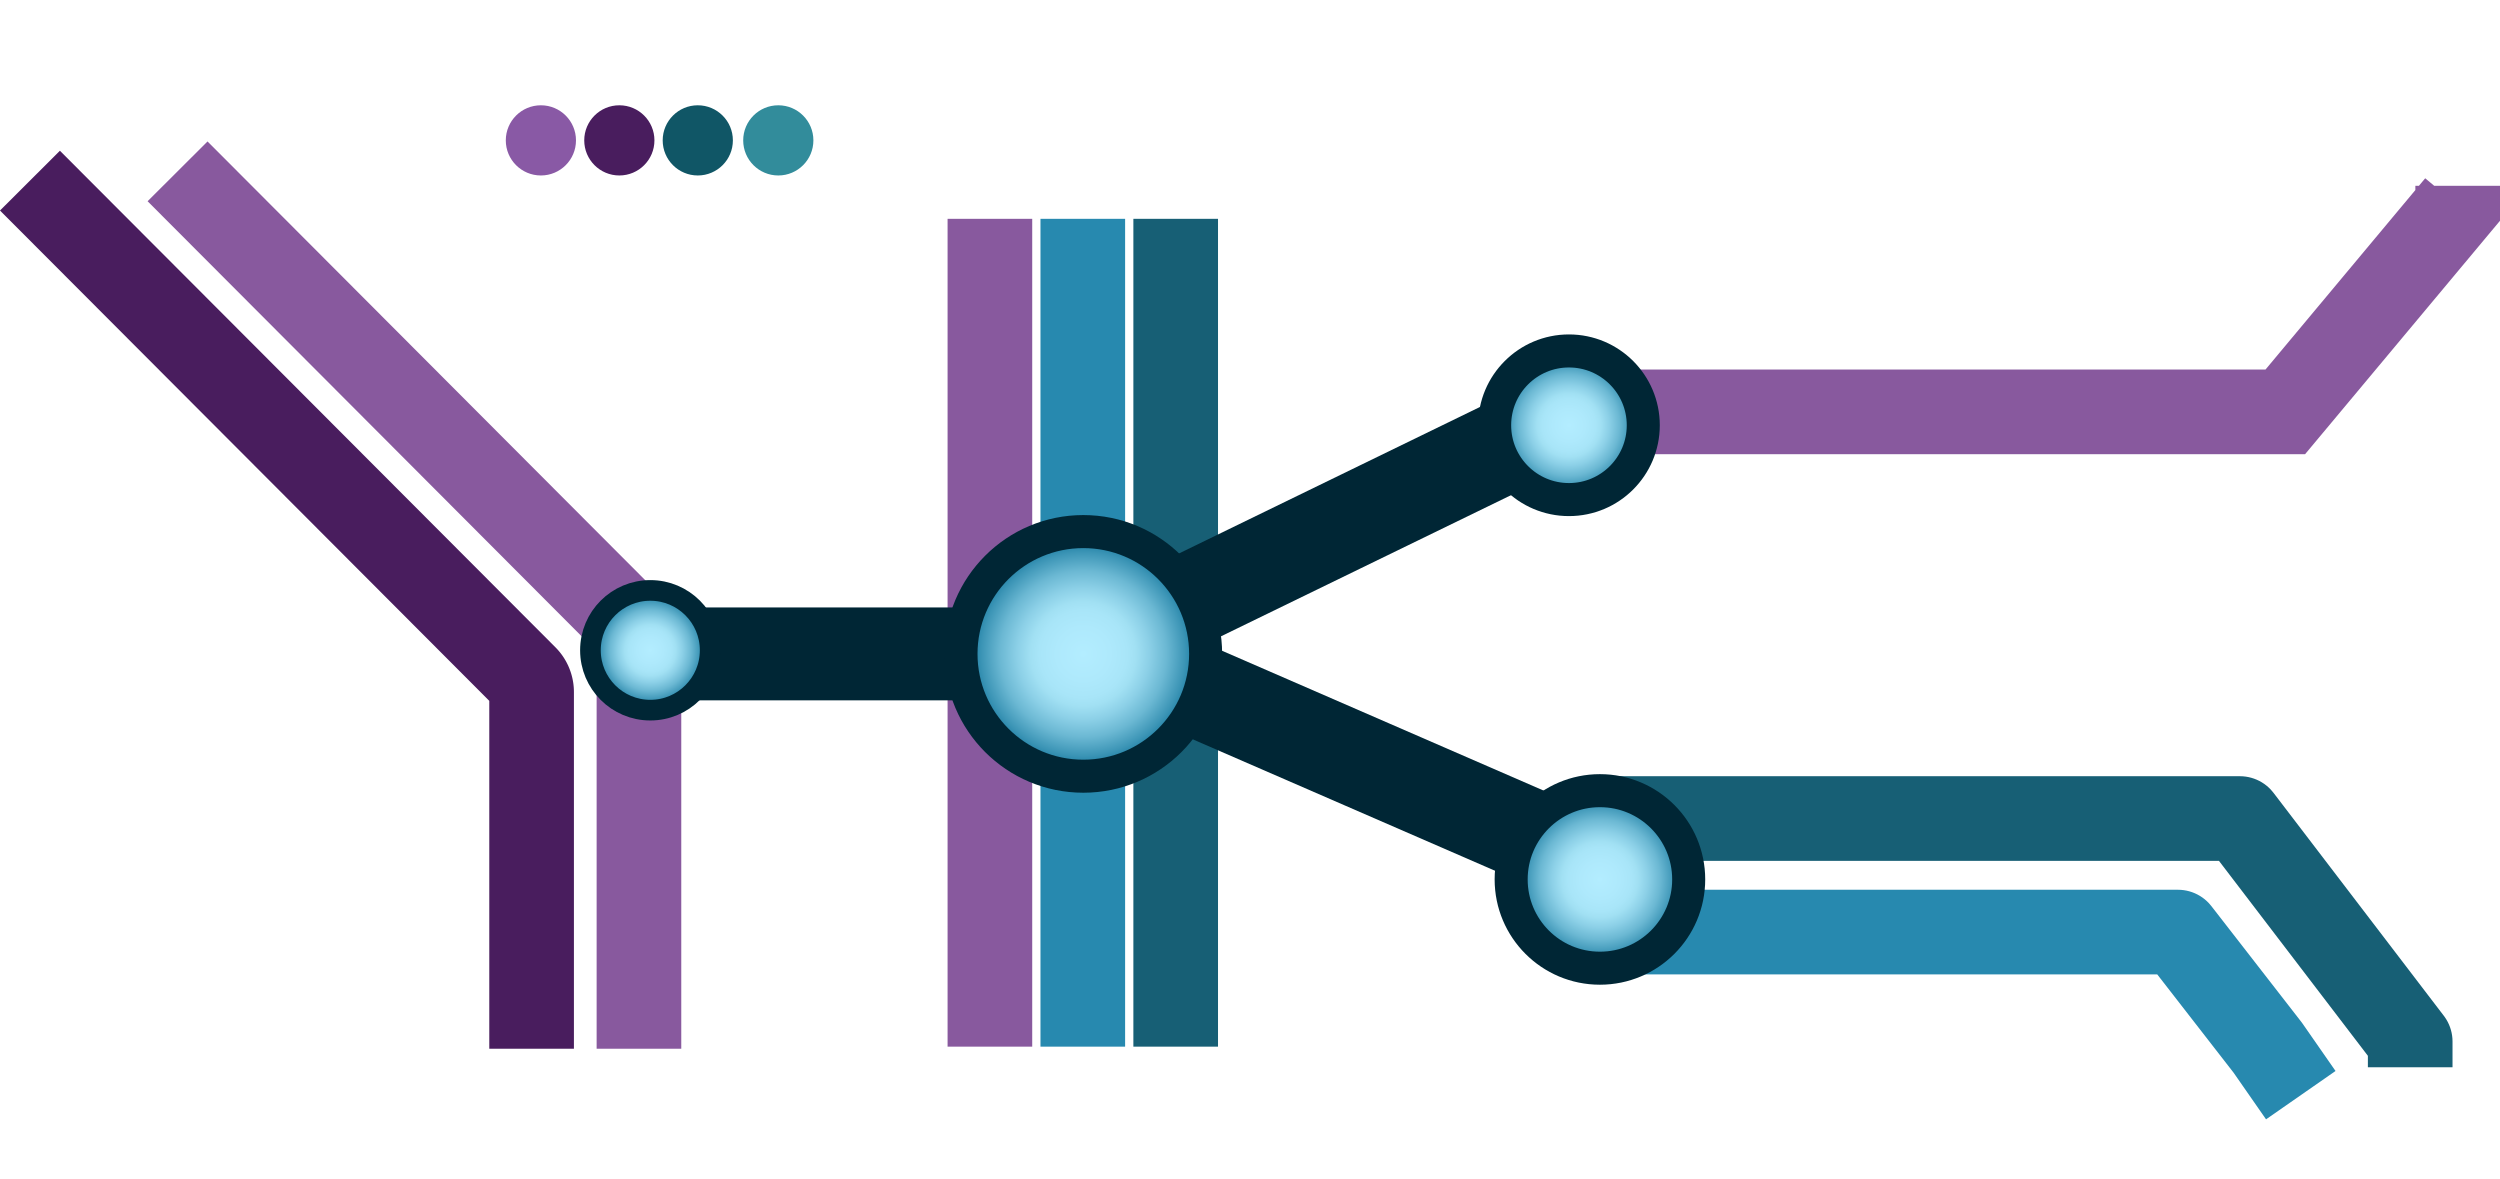 <svg xmlns="http://www.w3.org/2000/svg" xmlns:xlink="http://www.w3.org/1999/xlink" viewBox="0 0 1211.01 571">
  <defs>
    <radialGradient id="radial-gradient" cx="1095.02" cy="189.57" r="67.25" gradientTransform="translate(-720.05 82.75) scale(1.05 1.23)" gradientUnits="userSpaceOnUse">
      <stop offset="0" stop-color="#b3edff"/>
      <stop offset="0.22" stop-color="#aee9fc"/>
      <stop offset="0.36" stop-color="#a8e5f8"/>
      <stop offset="0.43" stop-color="#a1e0f3"/>
      <stop offset="0.54" stop-color="#8cd0e7"/>
      <stop offset="0.68" stop-color="#6bb8d3"/>
      <stop offset="0.83" stop-color="#3c95b6"/>
      <stop offset="0.99" stop-color="#026992"/>
      <stop offset="1" stop-color="#006891"/>
    </radialGradient>
    <radialGradient id="radial-gradient-2" cx="658.78" cy="250.44" r="73.35" gradientTransform="matrix(1, 0, 0, 1, 0, 0)" xlink:href="#radial-gradient"/>
    <radialGradient id="radial-gradient-3" cx="529.5" cy="262.44" r="71.71" gradientTransform="matrix(-1, 0, 0, 1, 1192.01, 108)" xlink:href="#radial-gradient"/>
    <radialGradient id="radial-gradient-4" cx="315.01" cy="315" r="29" gradientTransform="matrix(1, 0, 0, 1, 0, 0)" xlink:href="#radial-gradient"/>
    <radialGradient id="radial-gradient-5" cx="524.76" cy="316.75" r="59.25" gradientTransform="matrix(1, 0, 0, 1, 0, 0)" xlink:href="#radial-gradient"/>
    <radialGradient id="radial-gradient-6" cx="760.01" cy="206" r="36" gradientTransform="matrix(1, 0, 0, 1, 0, 0)" xlink:href="#radial-gradient"/>
    <radialGradient id="radial-gradient-7" cx="775.01" cy="426" r="43" gradientTransform="matrix(1, 0, 0, 1, 0, 0)" xlink:href="#radial-gradient"/>
  </defs>
  <g id="right-channels">
    <polyline id="right-blue-pipe" points="766.51 396.5 1085.01 396.5 1167.51 504.5 1167.51 517" style="fill: none;stroke: #175f75;stroke-linejoin: round;stroke-width: 41px"/>
    <polyline id="right-pink-pipe" points="788.51 199.5 1107.01 199.5 1190.51 99.5 1190.51 90" style="fill: none;stroke: #88599e;stroke-miterlimit: 10;stroke-width: 41px"/>
    <polyline id="right-light-blue-pipe" points="776.01 451.5 1055.01 451.5 1098.51 507.5 1114.51 530.5" style="fill: none;stroke: #2789af;stroke-linejoin: round;stroke-width: 41px"/>
  </g>
  <g id="left-channels">
    <path id="left-purple-pipe" d="M943.5,400V227.23a10.18,10.18,0,0,0-3-7.22L700.5-20.5" transform="translate(-685.99 108)" style="fill: none;stroke: #491d5e;stroke-miterlimit: 10;stroke-width: 41px"/>
    <path id="left-pink-pipe" d="M995.5,400V203.23a10.18,10.18,0,0,0-3-7.22L772-25" transform="translate(-685.99 108)" style="fill: none;stroke: #88599e;stroke-miterlimit: 10;stroke-width: 41px"/>
  </g>
  <g id="main-bus">
    <line id="middle-light-blue-pipe" x1="524.51" y1="507" x2="524.51" y2="106" style="fill: none;stroke: #2789af;stroke-miterlimit: 10;stroke-width: 41px"/>
    <line id="middle-blue-pipe" x1="569.51" y1="507" x2="569.51" y2="106" style="fill: none;stroke: #175f75;stroke-miterlimit: 10;stroke-width: 41px"/>
    <line id="middle-pink-pipe" x1="479.51" y1="507" x2="479.51" y2="106" style="fill: none;stroke: #88599e;stroke-miterlimit: 10;stroke-width: 41px"/>
  </g>
  <g id="pipes">
    <line id="middle-pipe" x1="326.01" y1="316.75" x2="525.01" y2="316.75" style="stroke: #002635;stroke-miterlimit: 10;stroke-width: 45px;fill: url(#radial-gradient)"/>
    <line id="top-right-pipe" x1="565.51" y1="295.84" x2="752.06" y2="205.05" style="stroke: #002635;stroke-miterlimit: 10;stroke-width: 45px;fill: url(#radial-gradient-2)"/>
    <line id="bottom-right-pipe" x1="569.51" y1="330" x2="755.51" y2="410.88" style="stroke: #002635;stroke-miterlimit: 10;stroke-width: 45px;fill: url(#radial-gradient-3)"/>
  </g>
  <g id="messages">
    <g id="purple-message">
      <circle cx="300.01" cy="68" r="17" style="fill: #491d5e"/>
    </g>
    <g id="pink-message">
      <circle cx="262.01" cy="68" r="17" style="fill: #8959a5"/>
    </g>
    <g id="blue-message">
      <circle cx="338.01" cy="68" r="17" style="fill: #105666"/>
    </g>
    <g id="light-blue-message">
      <circle cx="377.01" cy="68" r="17" style="fill: #328c9b"/>
    </g>
  </g>
  <g id="nodes">
    <circle id="left-node" cx="315.01" cy="315" r="29" style="stroke: #002635;stroke-miterlimit: 10;stroke-width: 10px;fill: url(#radial-gradient-4)"/>
    <circle id="middle-node" cx="524.76" cy="316.75" r="59.25" style="stroke: #002635;stroke-miterlimit: 10;stroke-width: 16px;fill: url(#radial-gradient-5)"/>
    <circle id="top-right-node" cx="760.01" cy="206" r="36" style="stroke: #002635;stroke-miterlimit: 10;stroke-width: 16px;fill: url(#radial-gradient-6)"/>
    <circle id="bottom-right-node" cx="775.01" cy="426" r="43" style="stroke: #002635;stroke-miterlimit: 10;stroke-width: 16px;fill: url(#radial-gradient-7)"/>
  </g>
  <g id="paths">
    <path id="pink-path-1" d="M691-108,994.68,200.58a21.79,21.79,0,0,0,15.33,6.5l200.74,1.67,233.4-112.42A24.19,24.19,0,0,1,1454.38,94L1793,91.5,1895-33" transform="translate(-685.99 108)" style="fill: none"/>
    <path id="blue-path-1" d="M1853.5,429.68V401.31a14.24,14.24,0,0,0-2.92-8.63L1774.45,293a11.48,11.48,0,0,0-9.13-4.52H1487.15a11.12,11.12,0,0,0-8.48,3.93L1468,305.08a12.35,12.35,0,0,1-14.38,3.34L1263,225.26a11.62,11.62,0,0,1-7-10.64V-14.21" transform="translate(-685.99 108)" style="fill: none"/>
    <path id="light-blue-path-1" d="M1211,412.07V-.08a15.33,15.33,0,0,0-7.66-13.27L1171-32" transform="translate(-685.99 108)" style="fill: none"/>
    <path id="pink-path-2" d="M1165.5,409V223.48A14.48,14.48,0,0,0,1151,209H1006.87a14.16,14.16,0,0,1-10-4.15L741-57" transform="translate(-685.99 108)" style="fill: none"/>
    <path id="purple-path" d="M691.7-29.25,938.18,217.23A18.07,18.07,0,0,1,943.47,230V417.79" transform="translate(-685.99 108)" style="fill: none"/>
    <path id="pink-path-3" d="M1165.5-29,1165,194.35A12.68,12.68,0,0,1,1152.35,207H1007.67a12.17,12.17,0,0,0-12.17,12.17V463" transform="translate(-685.99 108)" style="fill: none"/>
    <path id="blue-path-2" d="M1255.5,405.46V231a5.86,5.86,0,0,1,8.23-5.36L1450.3,308a16,16,0,0,0,13.31-.2l37.79-18.1a12.8,12.8,0,0,1,5.48-1.24h255.76a12.6,12.6,0,0,1,9.9,4.82l78,99.42a13.84,13.84,0,0,1,3,8.54v35.89" transform="translate(-685.99 108)" style="fill: none"/>
    <path id="light-blue-path-2" d="M1800.5,422.5l-55.65-73.89a12.83,12.83,0,0,0-10.24-5.11H1480a13.22,13.22,0,0,1-9.35-3.88L1430.26,299a13.2,13.2,0,0,0-4.4-2.93L1222.2,213.3a8.16,8.16,0,0,0-11.23,7.54L1210.5,420" transform="translate(-685.99 108)" style="fill: none"/>
  </g>
</svg>
